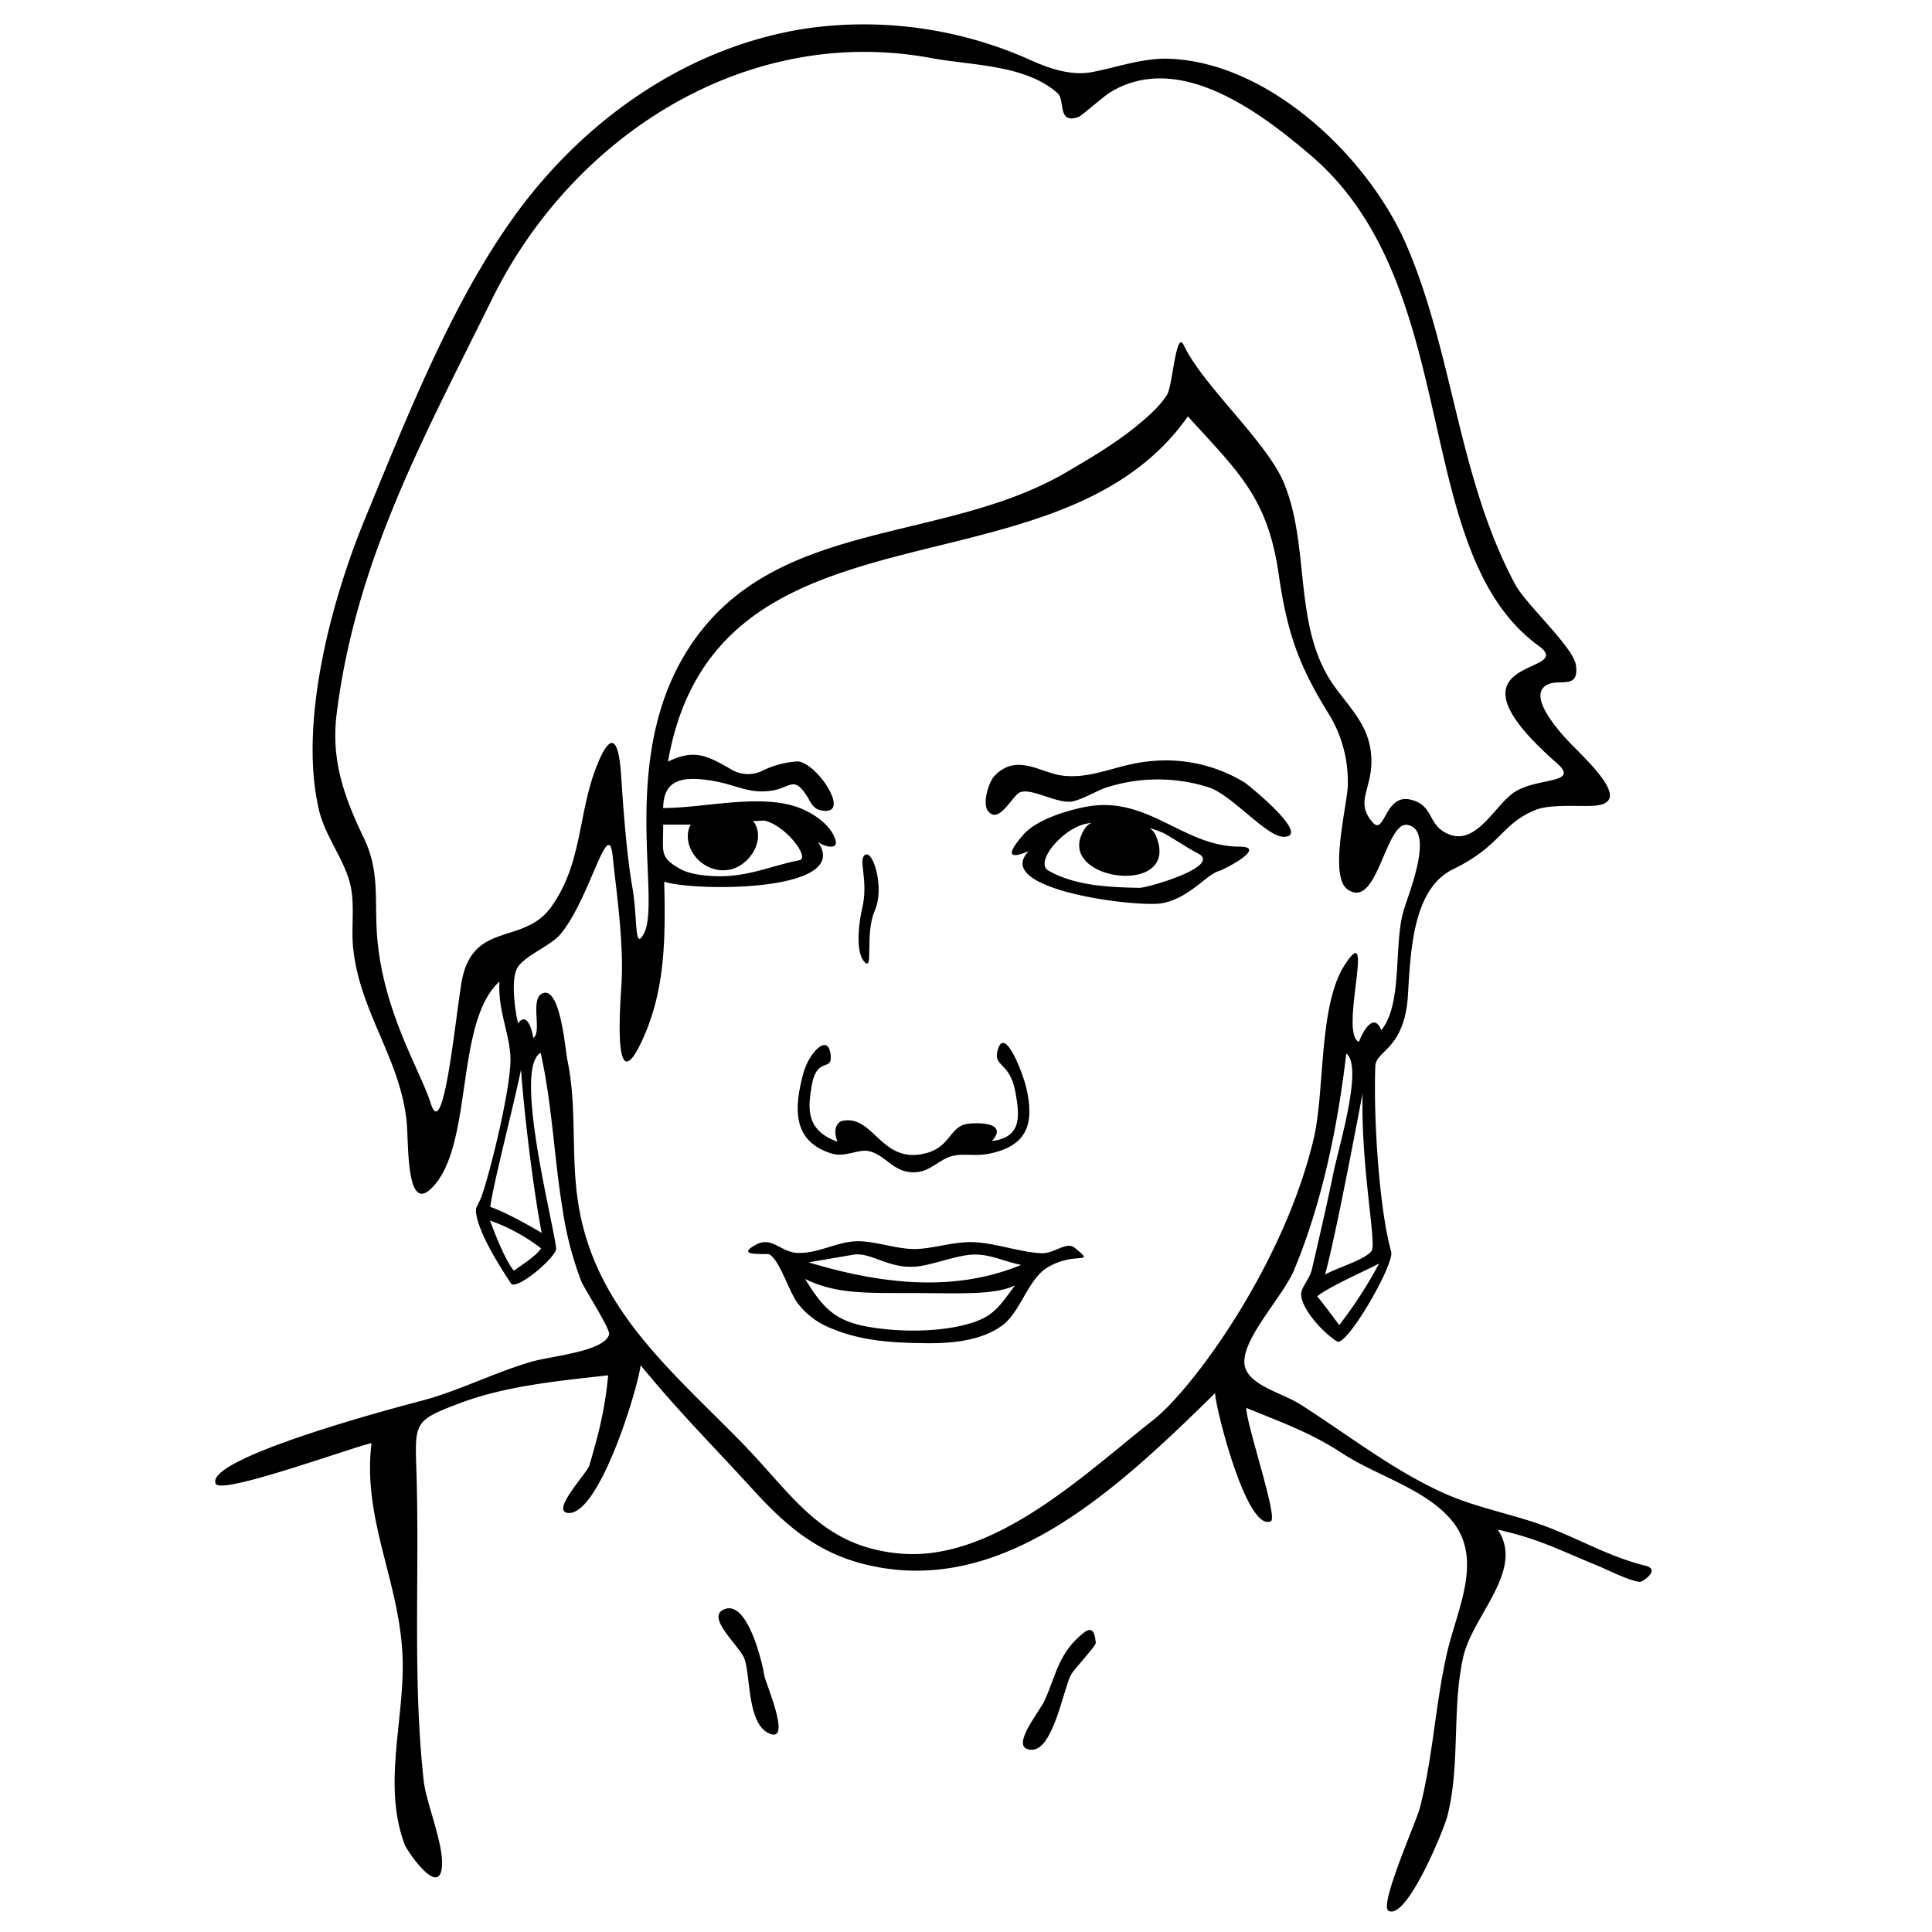 <svg
  data-face="miriam"
  xmlns="http://www.w3.org/2000/svg"
  aria-hidden="true"
  focusable="false"
  viewBox="0 0 500 500"
  width="250px"
  height="250px"
><path d="M425.71,405.16c-.64-.15-2.6-.61,0,0-8.34-2-16.17-6.38-24.11-9.54-8.84-3.51-18.72-5.17-27.17-8.86-13.51-5.9-25.56-15.47-37.95-23.33-4.94-3.14-14.5-5.13-14.45-11.08.06-6.64,10.07-17,12.83-23.57,7.28-17.3,11.4-37.53,13.55-56.12,4.52,3.25-2.11,24.77-3.35,31s-4.08,18.59-5.54,24.84c-.61,2.62-2.9,4.74-2.78,6.6.23,3.82,5.58,9.73,9.29,12.07,2.41,1.53,14.94-20,14-23.27-2.94-10.38-4.62-33.38-4.1-48,.15-4.1,7.61-4.25,8.45-18.46.7-11.73,1.34-27.46,11.7-32.5,12.51-6.08,12.44-11.81,21.43-15.37,3.92-1.54,11.65-.77,15.21-1.06,9-.75.51-9.28-5.66-15.49-4-4-10.17-11.39-7.91-14.7,2.66-3.9,9.76,1.27,8.69-6.2-.67-4.68-13-15.75-15.73-20.91-14.73-27.51-15.94-59.41-28.06-87.65C354.32,40.88,328.53,16,302.31,15.2c-6.74-.2-13.53,2.32-19.84,3.48-7.17,1.32-14.82-2.79-18-4.1a105.31,105.31,0,0,0-55.12-7.31c-30.92,4.49-57.88,23.37-76,48.35C116.89,78.3,105.2,108.24,94.5,134.16c-8.76,21.22-17.3,53-11.92,75.58,1.7,7.12,6.93,13.12,8.24,19.94,1,5.11,0,10.89.63,16.13,1.84,16.37,12.22,28.4,13.8,44.61.54,5.59-.16,23.32,6.24,17.27,11.25-10.62,6-43,17.77-53.66-.43,7.28,2.42,12.86,2.83,19.21.47,7.14-5.22,30.09-7.43,36.3-.8,2.27-1.66,2.67-1.47,4.21.73,5.95,7.1,15.36,9,18.35,1.37,2.15,11.95-6.9,11.74-9-.68-6.67-11.18-46.81-4-50.61,3,13.44,3.46,27.19,5.71,40.75a87.79,87.79,0,0,0,4.76,18.26c.82,2.07,7.66,12.5,7.23,13.89-1.36,4.4-14.74,5.5-20,7-9.67,2.79-19,7.64-28.66,10.16-5.72,1.49-56.15,14.79-53.15,21.44,1.37,3,35-9.34,40.33-10.51-2.52,20.64,8.21,37.24,8.08,58.09-.1,15.37-5,31.22.52,45.84.57,1.51,8.62,13.42,9.58,6.07.75-5.79-4-16.64-4.68-22.66-2.93-26.53-1-53.92-1.9-80.63-.38-12-.47-12.6,10.91-16.92,12.19-4.63,25.7-5.87,38.74-7.34-.9,9-2.32,14.61-4.86,23.29-.57,2-10.23,12-5.46,12.34,8.19.51,18.24-33.07,18.7-38.24,10.35,12.57,18.3,20.37,29.25,32.37,9.7,10.64,18.65,17.71,33.35,20.09,33,5.34,60.92-20.45,86.09-45.24,0,3.41,8.18,36.15,14.44,33.14,1.89-.9-6.37-25.06-6.37-29.31,9.36,3.83,16.65,6.38,25,11.85,8.64,5.63,21,9,27.88,16.93,8.79,10.1,1.62,23.36-.95,34.71-3,13.21-3.61,26.82-7,40-.92,3.59-10.61,25.25-8.13,26.64,4.72,2.62,14.35-21.09,15.19-24.32,3.47-13.3,1.15-28.07,4.17-41.41,2.46-10.82,16-22.42,8.91-32.92,11.36,2.64,15.51,5.16,26.25,9.51.95.38,9.6,4.62,10.92,3.94S429.51,406.07,425.71,405.16ZM352.64,283c-.49,18.66,3.6,38.55,2.37,40.64-1.35,2.29-9.5,4.63-12.1,6.24C345.84,319.38,351.9,286.61,352.64,283ZM356.91,327a112.36,112.36,0,0,1-10.32,15.93c-.34-.45-4.18-5.64-5.72-7.47C345,332.47,352.42,329.33,356.91,327ZM119.37,254.67c-1.72,10.72-4.66,41.21-7.91,30.84-2.72-8.68-13.11-24.87-14-45.44-.38-8.79.53-15.24-3.32-23.24-5.26-10.94-8.5-20.41-7-32.2,5-39.78,22.62-71.53,40.2-107.22C148.14,35.14,193.1,6.22,240.87,15c10.69,2,24.42,1.68,32.8,9.09,2.12,1.87-.16,8.18,5.49,6.17.68-.24,6.46-5.32,8.1-6.33,17.79-10.89,38.85,5.07,52,16.31,39.95,34.1,25.28,102.37,58.88,126.85,10.75,7.83-27.62,2,4.73,30.37,6.36,5.58-5.32,3.58-11.21,7.73-5.19,3.67-10.17,14.84-18,10.06-4.15-2.53-2.91-7-8.67-8.32-6.65-1.54-6.6,9.49-9.75,5.9-5.25-6,1.16-9.28-.65-19.42-1.16-6.5-5.65-10.72-9.36-15.95-10.76-15.18-6-35.89-13-52.57-4.44-10.64-20.82-25-25.84-35.48C304.33,85,303.51,99.9,302,102.23c-2.07,3.19-5.13,5.78-8,8.14-5.61,4.56-12,8.31-18.2,11.94-32.32,18.83-76.15,11.47-97.91,46-17.91,28.41-6.58,64.86-11.29,73.39-2.52,4.58-1.5-4-3-12.38-1.4-8-2.32-20.3-2.83-28.38-.49-7.76-2-13.17-6.07-3.37-5.24,12.65-3.76,25.59-12.08,37.18C135.37,244.84,122,238.07,119.37,254.67Zm69.22-29.56h0c5.32-.9,9.48-7.52,6.71-12.07a2.7,2.7,0,0,0-.45-.53l2.92-.15c5.49,1.15,12,9.69,9.08,10.27-6.77,1.36-11.44,3.54-18.23,4.06-3.5.27-9.55-.1-12.49-1.75-5.6-3.14-4.47-4.29-4.5-11.53h7.17a3,3,0,0,0-.47.9C176.56,220,182.31,226.18,188.59,225.11ZM133,328.87c-2-2.38-4.56-8.52-6.18-13a48,48,0,0,1,13.22,7.21C138.52,325.27,135.13,327.25,133,328.87Zm7.14-9.82c-3.1-1.87-9.79-5.58-13.25-6.7.72-5.82,5.87-25.52,7.95-35.52C135.66,288.4,138,307.63,140.18,319.05Zm158.11,48.6c-17.74,14-41.09,36.53-65.29,34.41-20.58-1.8-27.79-15.27-41.22-28.95-18.41-18.76-37.82-34.67-42.08-61.62-2-12.47-.23-24.81-2.83-37.19-.49-2.3-1.73-18.44-6.1-17.33-3.92,1-.23,10.18-2.75,11.65-.07-1.36-1.54-7.2-3.9-3.75-.82-3.43-1.89-11.16-.26-14.26s8.68-5.83,11.18-8.79c7.7-9.11,12.49-31.4,13.6-19.93.74,7.68,2.93,21.8,2.23,32.93-.38,5.89-2.23,31.2,5.56,14,5.9-13,5.83-26.67,5.51-40.65,7.54,2.58,49.17,2.83,39.68-10.41.92,1.06,5.56,2.6,4.64-.39-1.18-3.8-5.38-6.65-8.76-8.06-10-4.21-25-.18-35.84-.19.14-6.46,3.58-8.75,13.38-6.94,6,1.11,9.07,3.4,15.05,2.38,4.45-.77,5.36-3.68,8.56,1.13,1.48,2.23,1.73,4,4.93,4.16,6.28.25-2.24-12.42-7.06-12.8a24,24,0,0,0-9.18,2.42,8.42,8.42,0,0,1-8.08-.36c-6.19-3.56-9.47-5.34-16.35-2,12.52-71.38,100.28-40.5,134.55-89.35,13,14.35,20.64,20.9,23.51,40.89,2.14,14.85,5.09,23.43,12.8,35.87a33.39,33.39,0,0,1,5.08,18.52c0,4.8-5,23.58-.1,27.11,7.78,5.61,9.82-17.7,15.56-16.66,6.88,1.25.72,16.74-.86,21.63-2.88,8.91-.21,24.42-5.93,31.5-2.11-5.34-5.36,1.6-5.76,3-5.31-1.88,4.57-32.93-3.83-19.7-6.65,10.49-5,32.42-7.9,44.72C332.37,327.06,308.9,359.3,298.29,367.65Z"/><path d="M332.18,216.56c7.48,0-9.06-13.42-10.19-14.12a39.16,39.16,0,0,0-24.76-5.39c-8.19.81-14.57,4.63-22.28,3.67-5.72-.7-11.65-5.84-17.44-.07-1.73,1.73-3.29,7.32-1.85,9.2,2.86,3.74,6.36-4.06,8.34-4.81,2.91-1.12,8.91,2.64,12.95,2.44,2.43-.13,7.16-3,9.29-3.64a43.45,43.45,0,0,1,26.62-.06C318.89,205.77,327.75,216.56,332.18,216.56Z"/><path d="M226.39,235.68c2.66-6-.55-16.15-2.63-14.36-1.67,1.43,1.09,6.69-.65,13.87-.57,2.31-2,10.79.55,13.68S223.72,241.74,226.39,235.68Z"/><path d="M320.72,219.11c-14.41,0-23.62-13.22-39.39-10.36-5,.91-13.18,3.35-16.55,7.34-1.09,1.29-6.74,7.64,1.46,4.19-9.82,10,28.41,14.68,34.59,13.46,7.08-1.39,11.36-7.41,14.67-8.33C316.87,225,328.27,219.11,320.72,219.11Zm-25.91,10.66c-7.81-.15-16.61-.53-23.45-4.44-3.77-2.15,3.69-11,9.82-12.16.46-.1.91-.17,1.36-.25a4.34,4.34,0,0,0-1.6,1.24C271.42,228,306.56,232.69,299,216a4.44,4.44,0,0,0-1.54-1.72c.57.18,1.14.35,1.74.56s1.82.71,1.78.69c2.64,1.38,5.84,3.65,9.1,5.36C316.37,224.16,297,229.82,294.81,229.77Z"/><path d="M278.11,322.91c-2.09-1.7-5.38,1.55-8.48,1.43-6-.24-13.13-3.09-19.16-2.87-4.86.18-9.57,1.77-13.82,1.78s-9.5-1.79-13.82-2c-5.68-.32-10.77,3.23-16.43,3-4.45-.18-6.56-4.41-10.82-2.09-5.73,3.13,2.89,2.14,3.52,2.48,2.8,1.52,5.21,10.19,7.59,12.94a19.71,19.71,0,0,0,8.19,6.09c8.1,3.47,16.34,3.85,24.9,3.95,6.48.07,14.25-.61,19.7-4.67,4.6-3.43,6.66-12,11.59-14.92C278.26,323.68,283.87,327.59,278.11,322.91Zm-40.53,4.83c3.64-.44,9.56-2.64,13.41-3,4.86-.47,8.57,1.7,13.3,2.61-16.69,6.91-35.2,5.34-55-.65,2.16-.39,9.44-1.61,11.6-2C225.55,324,230.18,328.63,237.58,327.74Zm16.63,13.56c-6.32,3-18.21,3.9-28.77,2.2-9.08-1.45-12.23-4.62-17.09-12.51,7.78,3.82,15.24,3.65,27.39,3.65,12,0,21.53.66,27-2-2.68,3.36-4.52,6.75-8.55,8.68Z"/><path d="M197.81,433.65c-.4-2.86-4.41-20.41-10.74-17-4.18,2.26,4.54,9.49,5.63,12.74,1.6,4.79.67,16.87,6.48,19.28s-1.12-13.24-1.37-15.05C197,427.57,198.41,438,197.81,433.65Z"/><path d="M280.53,422.51c-6.45,5.09-7.07,10.5-10.12,17.46-1.29,2.95-9.71,12.87-3.31,12.87,5.43,0,8.18-15.78,10-19.29.86-1.64,6.58-7.59,6.49-8.39-.14-1.16-.31-4.84-3.07-2.65C274.08,427.6,281.46,421.77,280.53,422.51Z"/><path d="M217.82,290.11c-2.09.95-1.86,3.58-1.07,5.37-8.14-2.93-7.72-8.45-6.69-14.48,1.35-7.92,5.52-3.33,4.89-8.17-.73-5.63-5.72-.2-7.12,5.16-2.18,8.35-3.1,17.4,7.51,20.58,3.32,1,6.79-1.22,9.43-.68,4.38.9,6.25,5.48,11.62,5.51,4.55,0,6.65-3.58,10.47-4.33,2.81-.56,5.65.18,8.91-.45,10.25-2,12-7.92,9.79-17.29-.74-3.18-5.62-16.45-7.41-9.38-1.08,4.25,3.21,2.79,4.65,10.73,1.17,6.47,1.54,11.64-6.09,12.62,4.85-5.36-5.6-4.87-7.36-4.22-3.69,1.36-3.87,6-10,7.44-11.46,2.78-13.24-10.32-21.54-8.41Z"/><path class="eyes" d="M286.66,222.41c.48.45,2.6,1.37,3.95.83,2-.8,2.52-1.84,3.71-3.53a4.21,4.21,0,0,0,.9-2.82,1.93,1.93,0,0,0-1-1.54,3.25,3.25,0,0,0-2.77.66c-.85,1.18.87,3-2.33,3.18-2.6.13-.05-4.1-1.42-4.72a2.24,2.24,0,0,0-2.89,1.44A6,6,0,0,0,286.66,222.41Z"/><path class="eyes" d="M185.28,220.69a4.21,4.21,0,0,0,3.52.44c1.65-.87,2-1.86,2.81-3.47a3.85,3.85,0,0,0,.45-2.61,1.85,1.85,0,0,0-1.09-1.31,2.68,2.68,0,0,0-2.33.81c-.59,1.14,1.12,2.66-1.64,3-2.25.32-.53-3.68-1.8-4.14a1.85,1.85,0,0,0-2.33,1.53A5.71,5.71,0,0,0,185.28,220.69Z"/></svg>
